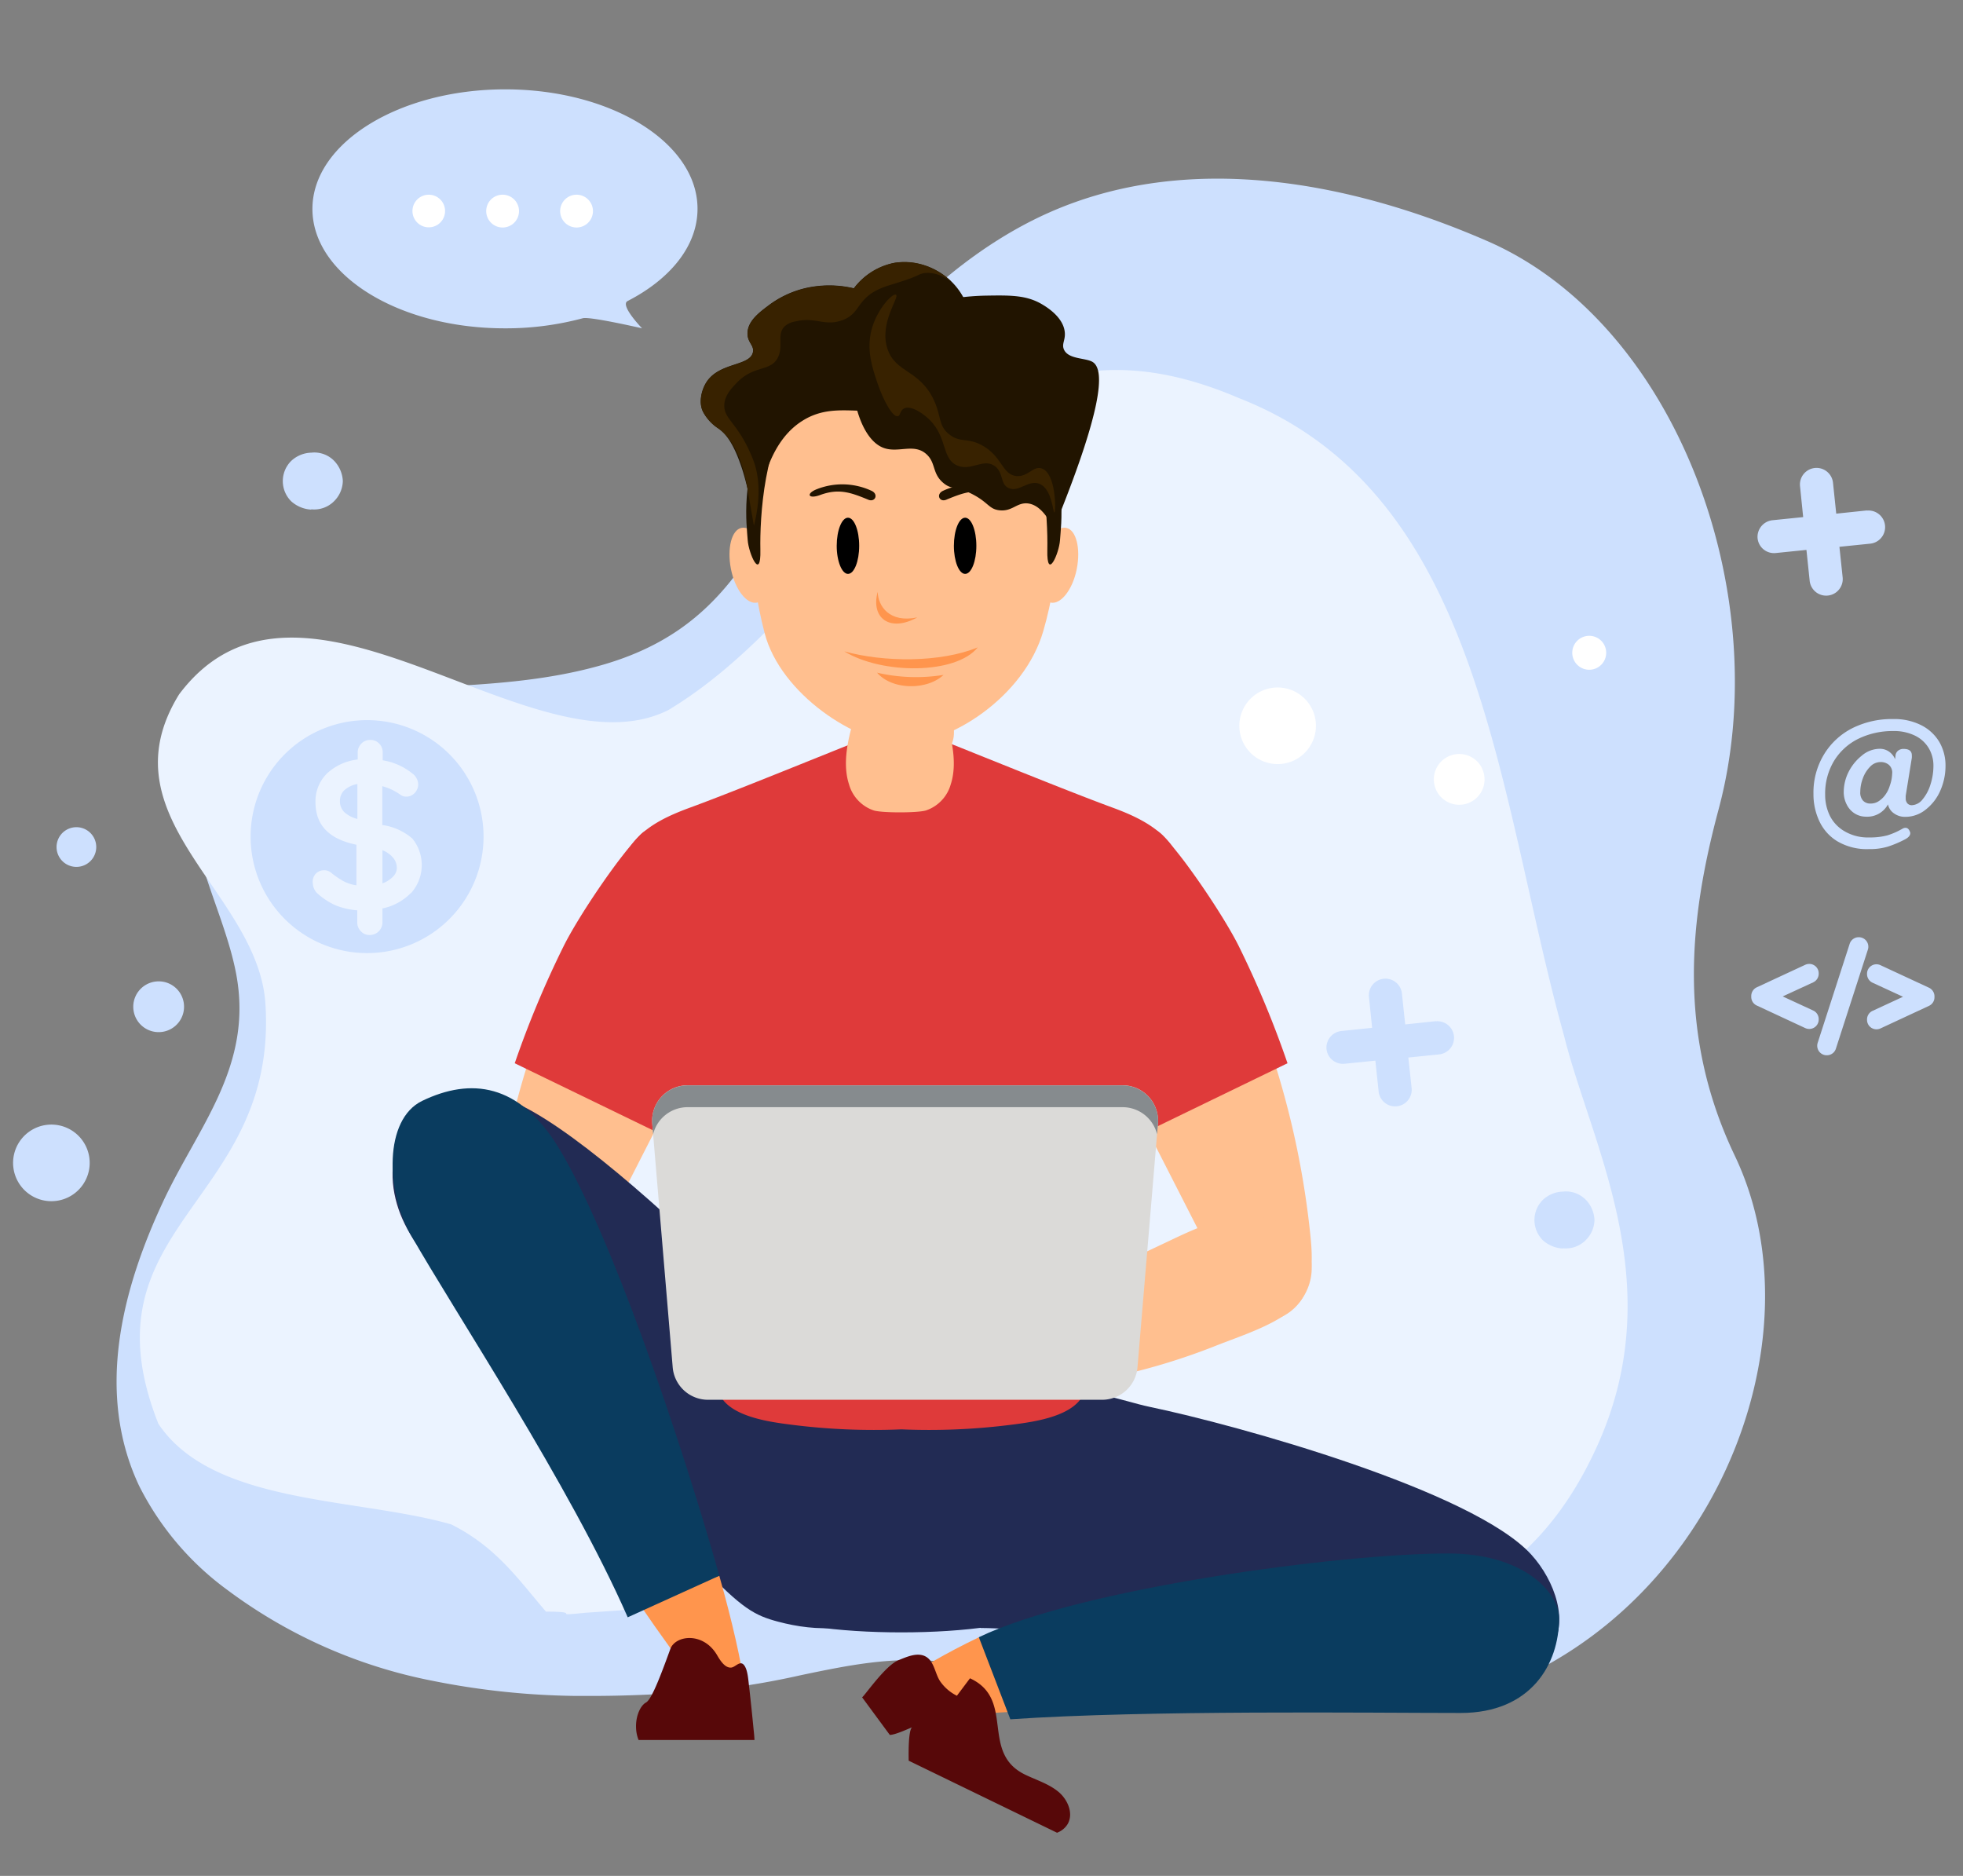 <svg xmlns="http://www.w3.org/2000/svg" viewBox="0 0 450 430"><rect x="0" y="0" width="450" height="430" fill="#808080" stroke="none"/><defs><style>.cls-1{isolation:isolate;}.cls-2{fill:#cde0fe;}.cls-3{fill:#ebf3ff;}.cls-13,.cls-14,.cls-4{fill:#ffbf8f;}.cls-5{fill:#df3a3a;}.cls-10,.cls-13,.cls-14,.cls-15,.cls-16,.cls-17,.cls-5,.cls-7,.cls-9{fill-rule:evenodd;}.cls-6{fill:#f7b690;}.cls-7{fill:#222b54;}.cls-16,.cls-8{fill:#ff954d;}.cls-9{fill:#0a3c5f;}.cls-10{fill:#570809;}.cls-11{fill:#dbdad8;}.cls-12{fill:#868b8e;}.cls-13{mix-blend-mode:multiply;}.cls-17,.cls-18{fill:#211400;}.cls-19{fill:#382200;}.cls-20{fill:#fff;}</style></defs><title>cyber_man_laptop</title><g class="cls-1"><g id="Layer_1" data-name="Layer 1"><g id="Group_2413" data-name="Group 2413"><path id="Path_10251" data-name="Path 10251" class="cls-2" d="M337.36,389c-12.64,3.89-38,1.16-51.05-.32q-35.15-3.87-70.33-7.78c-11.62-1.26-21.72.87-32.26,3.06a181.62,181.62,0,0,1-18.81,3.24h0a283.87,283.87,0,0,1-31.53,1.54h-1.67a176.59,176.59,0,0,1-32.59-3.47,115.57,115.57,0,0,1-47-20.82,66.55,66.55,0,0,1-20.24-23.89c-10.08-21.44-3.83-45.15,5.54-65.18,8-17.14,20.7-31,16.72-52.14-3.17-16.75-15-34-7.77-49.08,4.82-10,16-13.34,26.07-14.66,22-2.93,44.58-.93,66-7.19,27.51-8.06,35.07-27.2,48.25-51.62,12-22.44,32.24-42.43,53.88-52,31.66-14,68.52-7.28,100.27,6.52,43.45,18.81,66.32,81,53.16,130.22-6.76,25.18-9.63,51.62,3.69,79.49C418.14,307.78,392,372.26,337.36,389Z"/><path id="Path_10252" data-name="Path 10252" class="cls-3" d="M214.66,354.6c59.12,15.56,124,38.67,151.75-23.75,16.38-36.93-1.65-68.47-7.86-93.41C343,181.43,339.89,113,283.88,91.2c-65.33-28-84,43.45-130.68,71.57-31.1,15.55-84.14-40.94-112.14-3.61-17.6,28.48,18.18,45.34,19.79,71C63.76,276,18.27,280.73,36.3,326.35c12.45,18.66,45.36,16.86,67.13,23.07,10.34,5.17,15.4,12.63,21.73,20,9,0,.3,1.13,9.08.26l7.51-.52a10.53,10.53,0,0,0,1.48-.2C159.53,347.41,186.55,346.61,214.66,354.6Z"/></g><path class="cls-4" d="M112.9,282.55c-.52,4.87-.81,10.05,1.43,14.41s7.92,7.31,12.21,4.94c2.41-1.33,3.8-3.93,5.06-6.39q10.58-20.72,21.14-41.43c5.82-11.39,11.78-23.47,11-36.24A30.27,30.27,0,0,0,158,201.36c-3.11-4.11-9.88-10.66-14.53-5.86s-7.82,13.15-10.75,19.08a202.36,202.36,0,0,0-19.85,68Z"/><path class="cls-5" d="M163.73,220.55a33.61,33.61,0,0,0-6.41-18.34c-3.46-4.58-5.49-16.08-10.66-10.73s-14.21,18.85-17.47,25.44A225.61,225.61,0,0,0,118,243.72l33.79,16.39C158.17,247.66,164.54,234.47,163.73,220.55Z"/><path class="cls-6" d="M114,281.6c3.42-4.17,9.33-5.64,14.7-5s10.37,2.94,15.25,5.26q13.43,6.38,26.83,12.78l27.68,13.21c1.44.69,3,1.53,3.49,3.06a4,4,0,0,1-2.07,4.27,11,11,0,0,1-4.95,1.08,145.15,145.15,0,0,1-41.28-3.83,147.12,147.12,0,0,1-20-6.33c-5.6-2.22-13.53-4.68-18.05-8.78C111.24,293.35,110.15,286.24,114,281.6Z"/><path class="cls-7" d="M171.92,312.72c10.29-1.5,59.11-1.5,69.39,0,12.8,1.88,10.87,17.8,9.26,27.32-1.76,10.39-3.91,21.55-11.55,28.82-7.46,7.09-57.34,7.09-64.8,0-7.64-7.27-9.79-18.43-11.55-28.82C161.06,330.52,159.13,314.6,171.92,312.72Z"/><path class="cls-7" d="M351.06,356.38c5.37,5.92,8.87,15.63,4.22,21.79-3.95,5.21-114.17-5-130.47-5-11.58-14.77-11.12-37.18,18.56-52.29,6.35-3.23,13.32.16,20.22,1.61C283.56,326.65,337.72,341.67,351.06,356.38Z"/><path class="cls-7" d="M112.73,251.18c-8-.69-16.75,2.4-20.63,9.39-3.17,5.72-2.49,12.94.18,18.91s7.1,10.94,11.46,15.81c63,70.4,64,73.59,74.58,76.42,18,4.82,39.64-.08,23.72-41.31C199.47,323.75,132.51,252.9,112.73,251.18Z"/><path class="cls-8" d="M168.81,395.16c-4.19-2.45-12.51-13.26-22.25-27.51l18.33-6.46C170.88,382.46,173.21,397.73,168.81,395.16Z"/><path class="cls-9" d="M96.77,252.35c11.18-5.39,22.2-4,31.13,10.48,12,19.51,28.19,67.12,37,98.36l-21,9.53c-13.31-30.37-39.55-69.77-49.72-87.67C88.44,273,88,256.61,96.77,252.35Z"/><path class="cls-8" d="M224.41,375.29l9.1,17c-13.6.89-24.53,1.05-29.15-.87S209,382.74,224.41,375.29Z"/><path class="cls-9" d="M332,356.09c17,0,25.4,8.74,25.4,14.9,0,10.47-6.46,21.66-22.56,21.66-20.47,0-71.77-.7-103.23,1.45l-7.22-18.81C247.62,364.08,307.16,356.09,332,356.09Z"/><path class="cls-10" d="M197.63,389.06c.62-.39,5.3-7.29,8.36-8.52,1.77-.7,4.17-1.83,6.07-.9,2.15,1.05,2.25,4.05,3.53,5.85a10.17,10.17,0,0,0,3.77,3.21l3-4c10.53,4.86,2.17,17.1,12.73,22.13,2.55,1.22,5.33,2.07,7.51,3.86s3.57,5.05,2.12,7.47a4.76,4.76,0,0,1-2.41,1.94l-34-16.51s-.21-6.88.77-7.65c-1.16.46-3.86,1.72-5.1,1.74Z"/><path class="cls-10" d="M145.81,396.06c-.11-2.81,1.06-5.15,2.27-5.8s3.09-5.37,5.59-12.28c1.15-3.15,7.52-4,10.71,1.4,1,1.76,2,2.91,3.15,2.87,1,0,2.06-1.72,3-.61s1,3.58,1.25,5.43c.36,3.19.69,6.4,1,9.6.08.71.15,1.45.18,2.18H146.39A8.21,8.21,0,0,1,145.81,396.06Z"/><path class="cls-4" d="M300.33,282.55c.53,4.87.82,10.05-1.42,14.41s-7.92,7.31-12.21,4.94c-2.42-1.33-3.8-3.93-5.06-6.39l-21.15-41.43c-5.81-11.39-11.78-23.47-11-36.24a30.19,30.19,0,0,1,5.76-16.48c3.11-4.11,9.88-10.66,14.53-5.86s7.82,13.15,10.75,19.08a202.9,202.9,0,0,1,15.53,43A199.26,199.26,0,0,1,300.33,282.55Z"/><path class="cls-5" d="M249.46,220.55a33.68,33.68,0,0,1,6.4-18.34c3.47-4.58,5.49-16.08,10.67-10.73s14.2,18.85,17.47,25.44a227.29,227.29,0,0,1,11.15,26.8l-33.79,16.39C255,247.66,248.65,234.47,249.46,220.55Z"/><path class="cls-4" d="M298.37,284c-3.43-4.17-9.33-5.64-14.7-5s-10.37,2.94-15.25,5.26Q255,290.61,241.59,297L213.9,310.22c-1.43.69-3,1.54-3.48,3.06s.59,3.41,2.07,4.27a11,11,0,0,0,4.95,1.08,146.36,146.36,0,0,0,61.29-10.16c5.59-2.22,13.53-4.68,18-8.78C301.09,295.76,302.18,288.66,298.37,284Z"/><path class="cls-5" d="M145.28,193c3.29-4,8.25-6.17,13.1-7.95,14.27-5.23,47-18.92,48.24-18.89s34,13.66,48.23,18.89c4.86,1.78,9.82,4,13.11,7.95,4.39,5.32,5,13,3.39,19.67s-5,12.82-8,19a156.84,156.84,0,0,0-9.29,24,160.36,160.36,0,0,0-6.56,46c0,4.76,2.55,12.82,1.09,17.32-1.84,5.65-11.58,6.93-16.5,7.56a149,149,0,0,1-25.43,1.09,149.2,149.2,0,0,1-25.44-1.09c-4.91-.63-14.65-1.91-16.49-7.56-1.47-4.5,1.06-12.56,1.08-17.32a160.35,160.35,0,0,0-6.55-46,156.88,156.88,0,0,0-9.3-24c-3-6.21-6.45-12.31-8-19S140.88,198.33,145.28,193Z"/><path class="cls-4" d="M195.86,164.5c1.33-4.28,2-12.29,4.69-15.13,1.59-1.72,9.88-1.72,11.47,0,2.65,2.84,3.36,10.85,4.69,15.13,1.5,4.8,2.79,10.55,1.24,15.29a8.83,8.83,0,0,1-5.74,6c-2,.56-9.9.56-11.85,0a8.82,8.82,0,0,1-5.73-6C193.07,175.05,194.37,169.3,195.86,164.5Z"/><path class="cls-11" d="M162.31,320.86h90.35a8.14,8.14,0,0,0,8.1-7.45l4.69-55.83a8.13,8.13,0,0,0-8.1-8.81H157.62a8.13,8.13,0,0,0-8.1,8.81l4.69,55.83A8.12,8.12,0,0,0,162.31,320.86Z"/><path class="cls-12" d="M265.25,260a8.14,8.14,0,0,0-7.9-6.21H157.62a8.14,8.14,0,0,0-7.9,6.21l-.2-2.39a8.13,8.13,0,0,1,8.1-8.81h99.73a8.13,8.13,0,0,1,8.1,8.81Z"/><path class="cls-13" d="M207.35,142.48h-.29c-6.23,0-11.33,3.88-11.33,8.62v16.8c0,4.79,5.17,8.72,11.48,8.72h.14c6.23,0,11.33-3.88,11.33-8.62V151.1C218.68,146.36,213.58,142.48,207.35,142.48Z"/><path class="cls-14" d="M207.77,82.11c-36.09-.23-39.66,35.34-32.49,63,3.63,14,21.1,25.37,31.7,25.37,10.9,0,27.81-10.74,32.18-25.81C247.05,117.47,242.22,82.33,207.77,82.11Z"/><path class="cls-15" d="M221.25,131.55c1.42,0,2.57-2.89,2.57-6.44s-1.15-6.44-2.57-6.44-2.58,2.9-2.58,6.44S219.83,131.55,221.25,131.55Z"/><path class="cls-15" d="M194.39,131.55c1.42,0,2.57-2.89,2.57-6.44s-1.15-6.44-2.57-6.44-2.58,2.9-2.58,6.44S193,131.55,194.39,131.55Z"/><path class="cls-16" d="M210.29,141.52c-6.41,1.34-9-2.58-9.09-5.87C199.57,141.7,204,145,210.29,141.52Z"/><path class="cls-17" d="M199.74,112.48a15.91,15.91,0,0,0-12.38-.39c-2.65,1-2.16,2.4.61,1.39,4.29-1.58,7-.62,11.09,1.07C200.63,115.2,201.49,113.25,199.74,112.48Z"/><path class="cls-17" d="M216.23,112.48a15.91,15.91,0,0,1,12.38-.39c2.65,1,2.17,2.4-.61,1.39-4.29-1.58-7-.62-11.09,1.07C215.34,115.2,214.49,113.25,216.23,112.48Z"/><path class="cls-14" d="M244.4,121c-2.32-.47-5,3-5.93,7.72s.13,9,2.44,9.42,5-3,5.93-7.72S246.71,121.42,244.4,121Z"/><path class="cls-14" d="M170,121c2.31-.47,5,3,5.93,7.72s-.13,9-2.44,9.42-5-3-5.93-7.72S167.71,121.42,170,121Z"/><path class="cls-17" d="M243,123.78c-.2,3.12-3.07,9.55-2.91,2.27s-.81-25.57-8.41-33.17-16.35-3.24-24.28-3.24H207c-7.93,0-16.67-4.37-24.27,3.24s-8.58,25.89-8.42,33.17-2.7.85-2.91-2.27c-.24-3.69-1.73-13.56,4.27-27.78,4.31-10.2,15.61-17,31.78-17,18.77,0,26.94,7,31.25,17.16C244.73,110.43,243.24,120.09,243,123.78Z"/><path class="cls-16" d="M193.54,149.3c9,2.52,22.1,2.61,30.6-.91C219.14,154.64,202.18,154.62,193.54,149.3Z"/><path class="cls-16" d="M201.06,154.19a39.37,39.37,0,0,0,15.24.51C212.55,158.24,204.52,158.23,201.06,154.19Z"/><path class="cls-18" d="M208.12,66.6a14,14,0,0,0-6.83,2.16c-9.07,6-7.23,30.36,1.05,33.82,3.47,1.45,7.16-1.14,10.08,1.57,2.17,2,1.22,4.41,3.89,6.6,1.85,1.52,2.65.64,6.21,2.33,4.09,2,4.09,3.61,6.6,3.89,3,.33,4-1.91,6.61-1.56,1.5.21,3.62,1.31,5.82,5.83,11-26.91,11.9-36.39,8.94-38.26-1.62-1-5.63-.57-6.61-2.91-.52-1.26.36-2.07.22-3.83-.26-3.33-3.78-5.61-4.94-6.32-3.64-2.27-7.33-2.25-12.95-2.16a58,58,0,0,0-9.78,1,14.71,14.71,0,0,0-8.31-2.16"/><path class="cls-18" d="M221.55,77.07c-1.3,4.74-4.86,9.31-8.79,12.42a27.28,27.28,0,0,1-2.67,1.85,18.87,18.87,0,0,1-6.23,2.38,31.75,31.75,0,0,1-7.34.41c-4.21-.13-8.25-.35-12.45,2.25-4.41,2.72-9.35,8.73-10.74,23.55,0,.56-.09,1.12-.14,1.7q-.69-4.6-1.49-8.11a.2.2,0,0,0,0-.07c-.35-1.58-.71-3-1.08-4.3-.25-.88-.5-1.7-.77-2.46-1.77-5.19-3.64-7.51-5.27-8.56a10.4,10.4,0,0,1-3.39-3.7c-1.09-2.07-.41-4.9.62-6.63,2.88-4.85,10.11-3.77,10.79-7.09.33-1.63-1.34-2.19-1.24-4.48.13-2.76,2.77-4.68,4.93-6.31a22.75,22.75,0,0,1,8.17-3.84,24.38,24.38,0,0,1,11.27,0A15.48,15.48,0,0,1,205,60.26a15.46,15.46,0,0,1,15.81,7.84,7.81,7.81,0,0,1,.51,1.1A12.32,12.32,0,0,1,221.55,77.07Z"/><path class="cls-19" d="M201.16,87.84c1.31,3.89,3.47,7.84,4.66,7.57.6-.14.48-1.24,1.36-1.75,1.64-.94,4.63,1.42,5,1.75,5.21,4.18,3.45,9.56,7.18,11.26,3.21,1.47,6.11-1.78,8.74.2,2,1.53,1.16,4.12,3.11,5,2.29,1.09,4.47-1.91,7-1,3,1.12,3.14,6.67,3.5,6.6s.45-9-2.92-10.1c-2-.63-3.11,2-5.82,1.75-3.27-.37-3.18-4.45-7.77-7-3.46-1.92-5-.52-7.57-2.53s-1.79-4.05-3.5-7.77c-3.27-7.12-8.85-6.29-10.68-11.84-2-6,2.88-11.95,1.94-12.43-.76-.4-4.36,3.26-5.63,8.15C198.63,80.32,199.91,84.13,201.16,87.84Z"/><path class="cls-19" d="M218.05,64.53c-2.62-1.84-4.64-2.08-6-1.94s-1.2.52-4.56,1.65c-2.66.89-4.05,1.21-5.54,1.84-4.73,2-4.8,4.71-7.11,6.4a6.89,6.89,0,0,1-2,1c-3.85,1.32-6-.91-10.49.2a4.92,4.92,0,0,0-2.33,1c-2.12,1.86-.29,4.67-1.75,7.38-1.71,3.17-5.46,1.61-9.32,5.63-1.25,1.3-3,3.1-2.91,5.44.07,2.72,2.49,3.67,5.31,9.31,0,0,.72,1.44,1.29,2.93.93,2.38,2.18,7.24.19,15.14q-.68-3.88-1.36-7.77c-1.42-9-4.35-12.82-6.87-14.56a10.44,10.44,0,0,1-3.39-3.7c-1.09-2.07-.41-4.9.62-6.63,2.88-4.85,10.11-3.77,10.79-7.09.33-1.63-1.34-2.19-1.24-4.48.13-2.76,2.77-4.68,4.93-6.31a22.75,22.75,0,0,1,8.17-3.84,24.38,24.38,0,0,1,11.27,0A15.06,15.06,0,0,1,205,60.26C212.34,59,217.54,64,218.05,64.53Z"/><path class="cls-2" d="M71.35,116.75a6.45,6.45,0,0,0,5.37-2,6.72,6.72,0,0,0,1.87-4.5,7.15,7.15,0,0,0-1.87-4.49,6.35,6.35,0,0,0-5.37-2,7,7,0,0,0-4.61,1.91,6.52,6.52,0,0,0,0,9.22,7.42,7.42,0,0,0,4.61,1.92Z"/><path class="cls-2" d="M358.28,286.13a6.42,6.42,0,0,0,5.37-2,6.7,6.7,0,0,0,1.87-4.5,7.15,7.15,0,0,0-1.87-4.49,6.38,6.38,0,0,0-5.37-2,7,7,0,0,0-4.61,1.91,6.53,6.53,0,0,0,0,9.23,7.47,7.47,0,0,0,4.61,1.91Z"/><path class="cls-2" d="M402.71,230.48l11.13,5.18a2.24,2.24,0,0,0,.92.2,2.18,2.18,0,0,0,1.16-.34,2.14,2.14,0,0,0,1-1.82v-.06a2.16,2.16,0,0,0-1.25-2l-7-3.24,7-3.23a2.18,2.18,0,0,0,1.25-2v-.06a2.13,2.13,0,0,0-1-1.82,2.1,2.1,0,0,0-1.17-.34,2.19,2.19,0,0,0-.91.2l-11.13,5.17a2.19,2.19,0,0,0-1.25,2v.15A2.16,2.16,0,0,0,402.71,230.48Z"/><path class="cls-2" d="M417,241a2.18,2.18,0,0,0,1.75.89h.05a2.16,2.16,0,0,0,2.06-1.51l7.34-22.72a2.18,2.18,0,0,0-2.06-2.83h-.06a2.17,2.17,0,0,0-2.06,1.51l-7.34,22.72A2.2,2.2,0,0,0,417,241Z"/><path class="cls-2" d="M428,223.25a2.18,2.18,0,0,0,1.25,2l7,3.23-7,3.24a2.16,2.16,0,0,0-1.25,2v.06a2.17,2.17,0,0,0,1,1.82,2.19,2.19,0,0,0,1.17.34,2.23,2.23,0,0,0,.91-.2l11.13-5.18a2.16,2.16,0,0,0,1.25-2v-.15a2.19,2.19,0,0,0-1.25-2l-11.13-5.17a2.16,2.16,0,0,0-3.08,2v.06Z"/><path class="cls-2" d="M10.59,257.86a8.78,8.78,0,1,0,9.89,7.51A8.78,8.78,0,0,0,10.59,257.86Z"/><path class="cls-2" d="M35.59,225a5.82,5.82,0,1,0,6.55,5v0a5.8,5.8,0,0,0-6.53-5Z"/><path class="cls-2" d="M17.49,189.61a4.55,4.55,0,1,0,.05,0Z"/><path class="cls-20" d="M300.79,162.54a8.78,8.78,0,1,0-4.08,11.73A8.78,8.78,0,0,0,300.79,162.54Z"/><path class="cls-20" d="M339.75,176.11a5.82,5.82,0,1,0-2.7,7.78h0a5.8,5.8,0,0,0,2.69-7.74Z"/><path class="cls-20" d="M367.81,147.92a3.89,3.89,0,1,0-1.79,5.21,3.9,3.9,0,0,0,1.79-5.21Z"/><path class="cls-2" d="M115.82,20.48c24.33,0,44.08,12.25,44.08,27.38,0,8.53-6.26,16.13-16.06,21.16-1.75,1,3.35,6.24,3.35,6.24s-12-2.77-13.6-2.31a67.93,67.93,0,0,1-17.89,2.31C91.36,75.26,71.62,63,71.62,47.89S91.49,20.48,115.82,20.48Z"/><path class="cls-20" d="M132.18,44.63h0a3.76,3.76,0,1,1-3.77,3.74A3.76,3.76,0,0,1,132.2,44.63Z"/><path class="cls-20" d="M115.24,44.63h0a3.76,3.76,0,1,1-3.78,3.74A3.75,3.75,0,0,1,115.26,44.63Z"/><circle class="cls-20" cx="98.29" cy="48.37" r="3.74"/><path class="cls-2" d="M329.19,234.07l-7.06.75-.75-7.08a3.8,3.8,0,1,0-7.56.78h0l.73,7.08-7.06.73a3.83,3.83,0,0,0-3.4,4.14,3.79,3.79,0,0,0,4.14,3.37l7.06-.72.75,7.08a3.8,3.8,0,0,0,7.56-.79l-.75-7,7.06-.72a3.81,3.81,0,0,0-.79-7.58Z"/><path class="cls-2" d="M428,117l-7.06.74-.74-7.08a3.8,3.8,0,0,0-7.56.79h0l.72,7.08-7.06.72a3.84,3.84,0,0,0-3.39,4.15,3.79,3.79,0,0,0,4.14,3.37l7.06-.72.74,7.08a3.8,3.8,0,0,0,7.56-.79l-.74-7,7.06-.72a3.81,3.81,0,0,0-.79-7.58Z"/><path class="cls-2" d="M436.87,182.38a4.68,4.68,0,0,0,0,.53,1.72,1.72,0,0,0,.39,1.25,1.34,1.34,0,0,0,1,.41,3.29,3.29,0,0,0,2.46-1.32,9.74,9.74,0,0,0,1.82-3.42,13.85,13.85,0,0,0,.68-4.29,7.75,7.75,0,0,0-1.13-4.14,7.46,7.46,0,0,0-3.21-2.83,10.93,10.93,0,0,0-4.87-1,18,18,0,0,0-7.93,1.74,13.55,13.55,0,0,0-5.61,5.05,14.46,14.46,0,0,0-2.07,7.77,10.92,10.92,0,0,0,1.08,4.86,8.53,8.53,0,0,0,3.41,3.58,10.56,10.56,0,0,0,5.68,1.39,15.23,15.23,0,0,0,4.14-.49,17,17,0,0,0,3.43-1.52,1.42,1.42,0,0,1,.67-.2c.45,0,.78.29,1,.85a.72.72,0,0,1,.1.41c0,.5-.43,1-1.28,1.43a24.77,24.77,0,0,1-3.87,1.63,14.26,14.26,0,0,1-4.31.56,13.3,13.3,0,0,1-7.24-1.78,10.6,10.6,0,0,1-4.15-4.64,14.43,14.43,0,0,1-1.34-6.21,16.81,16.81,0,0,1,2.44-9.11,16.11,16.11,0,0,1,6.52-6,20.27,20.27,0,0,1,9.3-2.07,13.74,13.74,0,0,1,6.48,1.43,10.09,10.09,0,0,1,4.14,3.87,10.7,10.7,0,0,1,1.39,5.44,13.92,13.92,0,0,1-1.14,5.55,11.07,11.07,0,0,1-3.33,4.41,7.43,7.43,0,0,1-4.83,1.72,4.24,4.24,0,0,1-2.5-.79,3.29,3.29,0,0,1-1.39-2.07,5.39,5.39,0,0,1-5.07,2.82,4.88,4.88,0,0,1-2.47-.68,5.05,5.05,0,0,1-1.9-2.07,6.21,6.21,0,0,1-.7-3,10.37,10.37,0,0,1,1.09-4.47,11.39,11.39,0,0,1,3.07-3.79,6.41,6.41,0,0,1,4.14-1.55,3.64,3.64,0,0,1,2.07.64,4,4,0,0,1,1.41,1.76l.1-.95a1.63,1.63,0,0,1,.56-1,1.92,1.92,0,0,1,1.32-.42c1.22,0,1.85.5,1.85,1.47a5.23,5.23,0,0,1,0,.56Zm-3.11-5a2.36,2.36,0,0,0-.76-2.07,2.88,2.88,0,0,0-1.93-.63,3.31,3.31,0,0,0-2.36,1.06,7.27,7.27,0,0,0-1.68,2.71,8.94,8.94,0,0,0-.58,3.07,2.74,2.74,0,0,0,.63,2,2.24,2.24,0,0,0,1.71.67,3.33,3.33,0,0,0,2.07-.67,5.69,5.69,0,0,0,1.52-1.61,6.42,6.42,0,0,0,.82-1.76A8.86,8.86,0,0,0,433.76,177.35Z"/><path class="cls-2" d="M84.16,165.07a26.7,26.7,0,1,0,26.69,26.7A26.69,26.69,0,0,0,84.16,165.07Zm9.92,39.73a12.57,12.57,0,0,1-6.41,3.43v3.16a2.88,2.88,0,0,1-2.84,2.93.14.14,0,0,1-.09,0,2.6,2.6,0,0,1-2-.84,2.83,2.83,0,0,1-.84-2.09v-2.72a17.65,17.65,0,0,1-4.76-1.06A15.72,15.72,0,0,1,73,205a3.37,3.37,0,0,1-1.29-2.49,2.77,2.77,0,0,1,.62-2.18,2.63,2.63,0,0,1,2-.85,2.43,2.43,0,0,1,1.6.58A18.15,18.15,0,0,0,78.77,202a9,9,0,0,0,2.94.93v-9.3c-6.27-1.29-9.39-4.45-9.39-9.79A8.93,8.93,0,0,1,75,177.26a12.28,12.28,0,0,1,7-3.16v-1.6a2.86,2.86,0,0,1,.84-2.05,2.72,2.72,0,0,1,2.09-.84,2.67,2.67,0,0,1,2,.84,2.77,2.77,0,0,1,.8,2.05v1.78a14.32,14.32,0,0,1,6.77,3,3.19,3.19,0,0,1,1.37,2.53,2.88,2.88,0,0,1-.84,2,2.6,2.6,0,0,1-1.91.8,2.24,2.24,0,0,1-1.29-.4,12.47,12.47,0,0,0-4.19-2v8.9a13.29,13.29,0,0,1,6.9,3.12,9.63,9.63,0,0,1-.36,12.54Zm-6.41-9.92v7.61a6.46,6.46,0,0,0,2.45-1.56,2.9,2.9,0,0,0,.85-2,3.7,3.7,0,0,0-.85-2.32A6.31,6.31,0,0,0,87.67,194.88Zm-9.74-11.3a3.45,3.45,0,0,0,1,2.58,6.9,6.9,0,0,0,3,1.56v-8a6,6,0,0,0-3,1.42A3.31,3.31,0,0,0,77.93,183.58Z"/></g></g></svg>